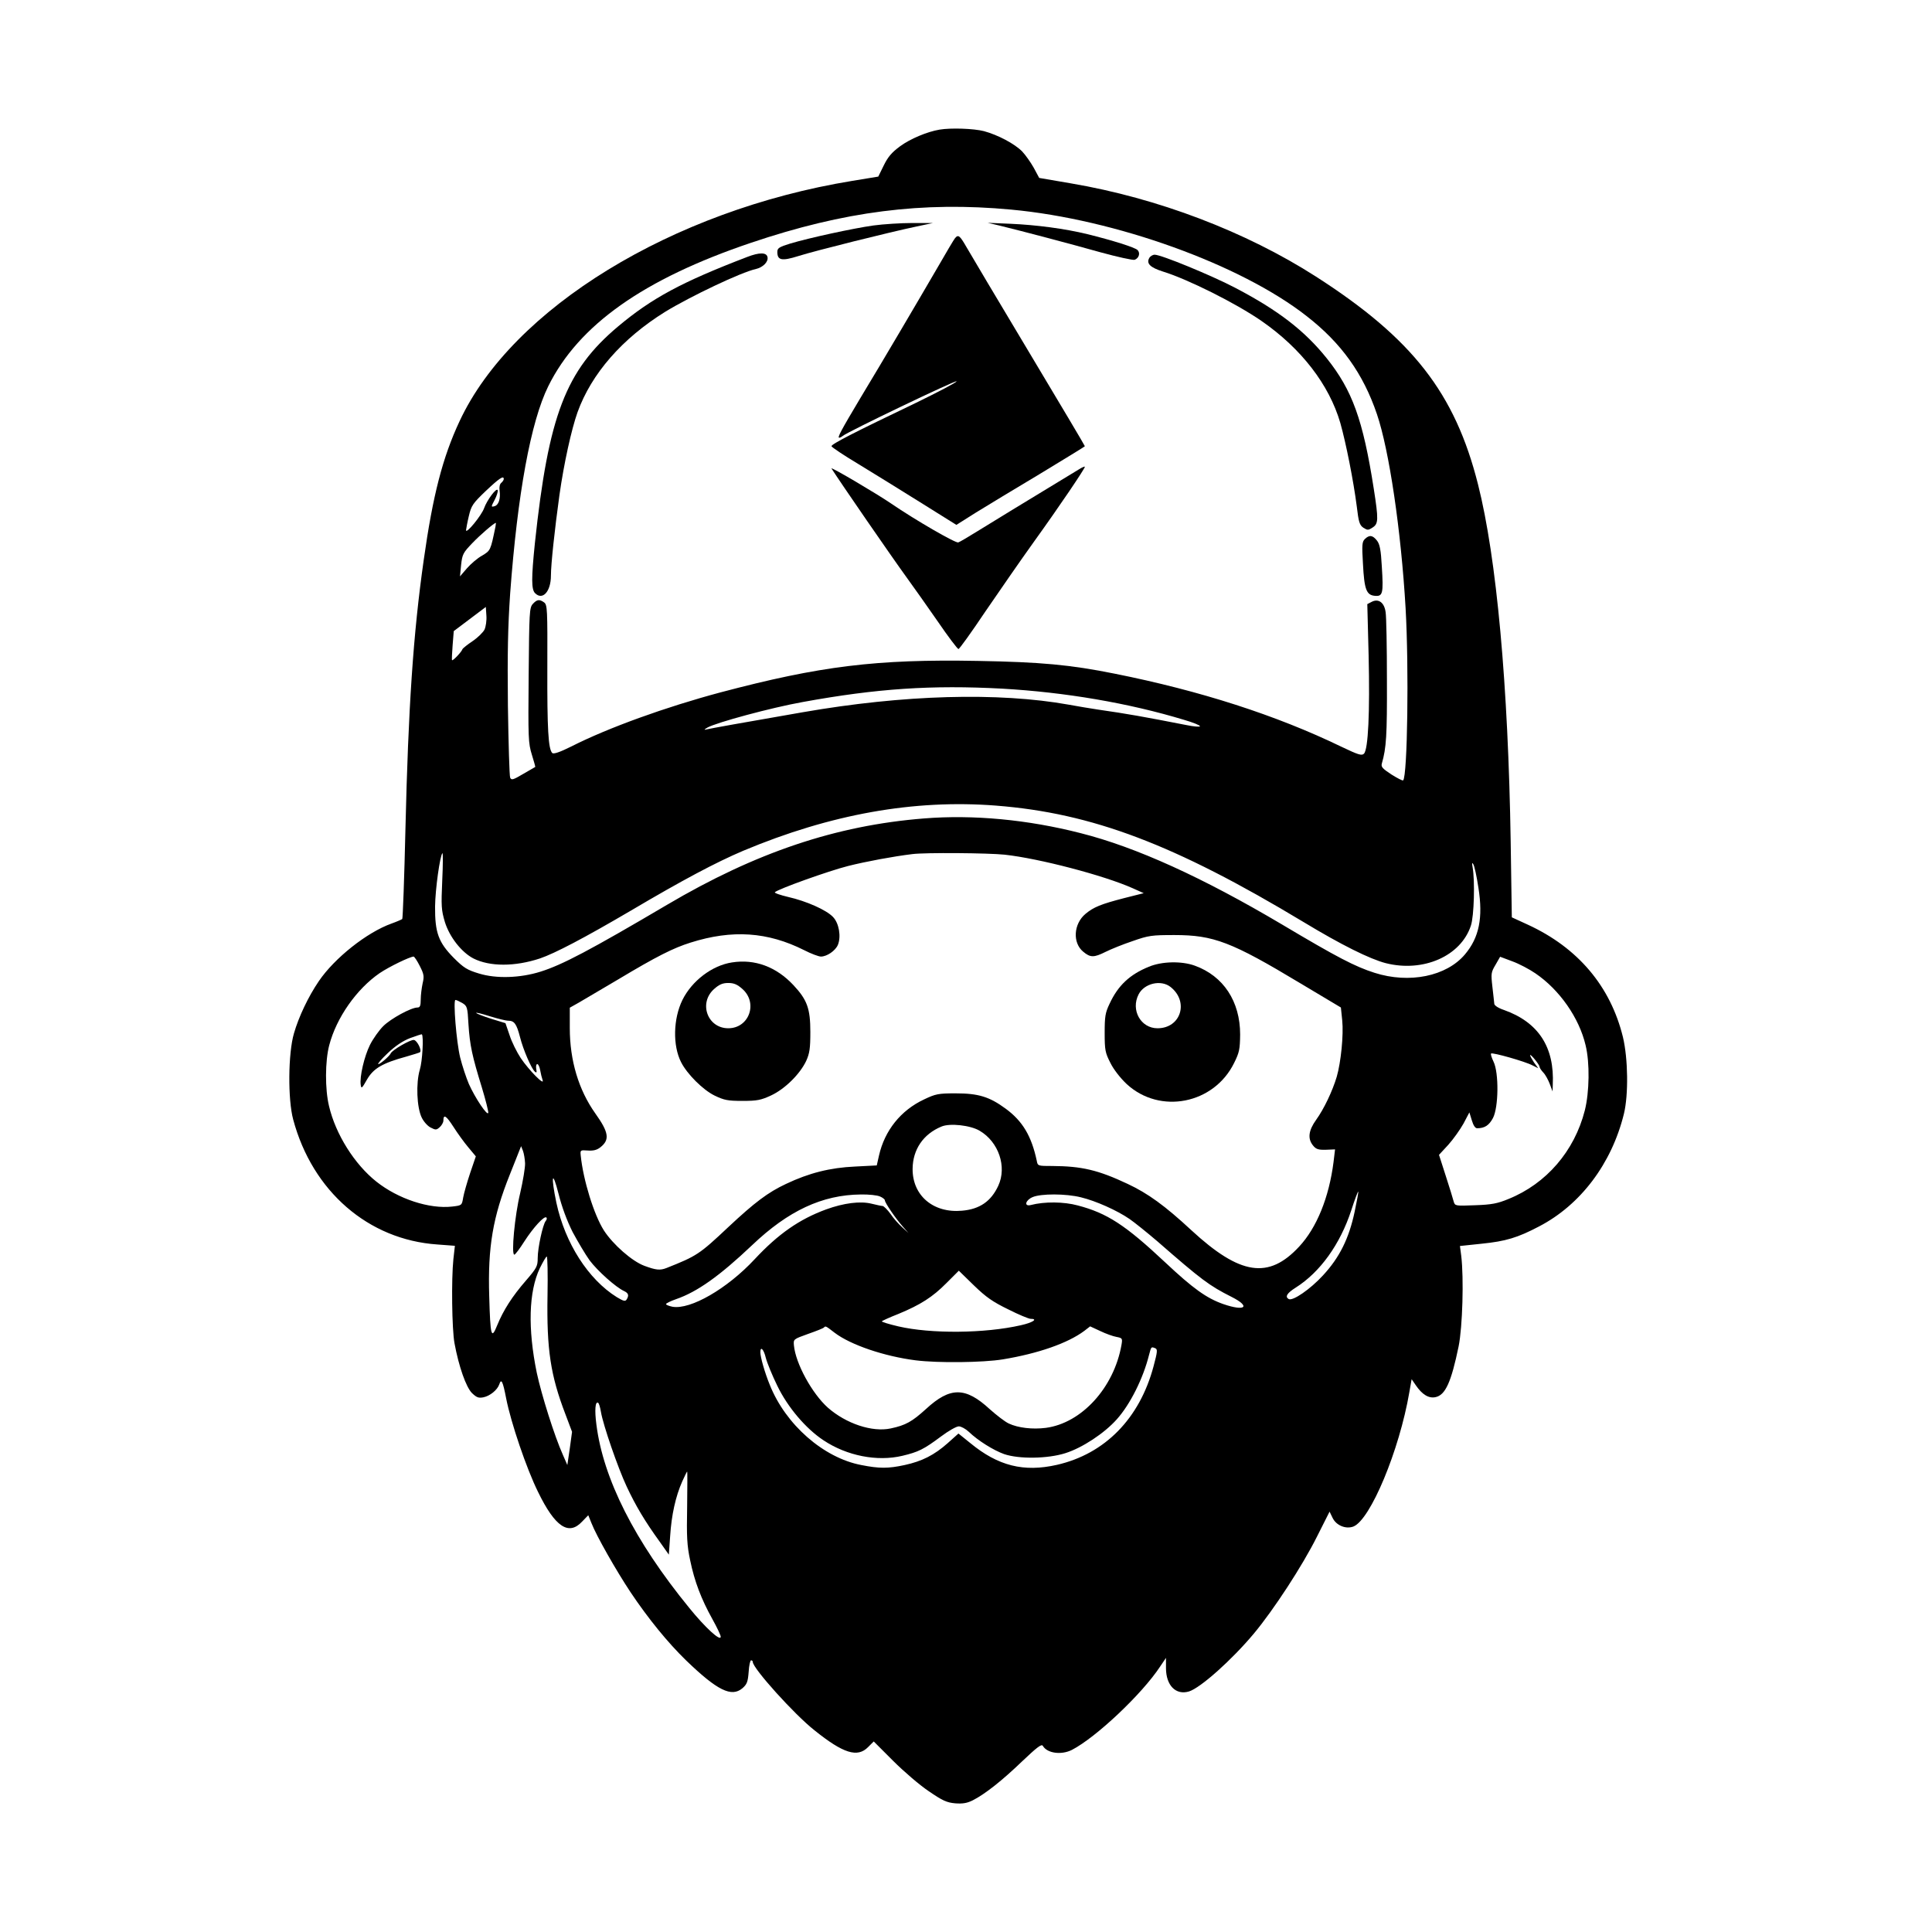 <?xml version="1.0" standalone="no"?>
<!DOCTYPE svg PUBLIC "-//W3C//DTD SVG 20010904//EN"
 "http://www.w3.org/TR/2001/REC-SVG-20010904/DTD/svg10.dtd">
<svg version="1.0" xmlns="http://www.w3.org/2000/svg"
 width="1024pt" height="1024pt" viewBox="0 0 1024 1024"
 preserveAspectRatio="xMidYMid meet">
<g transform="translate(0,1024) scale(0.1,-0.1)"
fill="#000000" stroke="none">
<path d="M4980 9553 c-66 -11 -156 -49 -209 -88 -45 -33 -65 -57 -87 -102
l-29 -59 -140 -23 c-953 -156 -1800 -675 -2079 -1273 -90 -192 -142 -394 -190
-735 -56 -392 -82 -787 -97 -1423 -6 -261 -14 -478 -17 -481 -4 -3 -29 -14
-57 -24 -131 -47 -302 -183 -385 -305 -56 -82 -107 -190 -132 -277 -31 -105
-33 -350 -4 -457 102 -380 398 -637 764 -662 l93 -7 -8 -71 c-11 -105 -8 -371
6 -446 23 -124 61 -231 92 -263 25 -24 35 -28 61 -23 35 7 74 39 84 68 11 34
19 18 37 -75 25 -127 107 -370 169 -495 90 -185 162 -233 233 -157 l33 34 17
-42 c26 -67 130 -250 207 -366 93 -139 198 -268 295 -362 165 -159 240 -196
298 -147 24 21 29 34 33 86 2 34 8 62 13 62 5 0 9 -4 9 -9 0 -33 220 -278 327
-362 153 -123 228 -146 284 -89 l30 30 103 -103 c56 -56 141 -129 189 -161 73
-50 95 -60 140 -64 40 -3 63 1 93 16 65 33 156 105 262 207 76 72 102 93 109
82 23 -40 98 -50 154 -22 128 66 372 296 468 442 l31 46 0 -54 c0 -92 52 -145
122 -124 61 19 226 166 344 307 105 126 257 359 334 513 l67 133 16 -33 c19
-40 70 -61 110 -46 90 35 244 403 297 713 l12 68 22 -32 c34 -50 69 -71 105
-63 52 11 83 80 122 269 21 104 28 362 14 479 l-7 53 114 12 c129 13 192 32
306 92 219 114 384 332 449 596 25 102 22 294 -5 407 -66 270 -239 474 -504
596 l-85 39 -6 399 c-13 832 -75 1508 -173 1895 -122 485 -348 774 -859 1102
-373 239 -839 416 -1298 494 l-169 29 -29 54 c-17 30 -44 68 -61 86 -40 41
-129 88 -203 108 -55 14 -175 18 -235 8z m380 -424 c550 -51 1215 -290 1565
-564 184 -143 300 -305 373 -520 65 -191 128 -617 152 -1029 18 -316 10 -889
-13 -912 -3 -3 -30 11 -62 31 -47 31 -56 40 -51 58 24 83 28 149 27 442 0 176
-3 339 -7 361 -7 51 -38 73 -74 54 l-23 -12 7 -272 c7 -301 -2 -499 -25 -521
-12 -11 -29 -6 -119 37 -347 168 -750 297 -1200 387 -238 48 -394 62 -727 68
-539 10 -836 -27 -1365 -167 -288 -77 -594 -187 -789 -286 -62 -31 -95 -42
-102 -35 -21 21 -27 128 -26 450 1 312 0 335 -17 348 -25 18 -38 16 -60 -8
-18 -20 -19 -43 -22 -378 -3 -333 -2 -360 17 -421 11 -35 19 -65 18 -65 -1 -1
-30 -17 -64 -37 -54 -32 -62 -34 -69 -20 -4 10 -9 181 -12 382 -3 280 0 418
12 595 39 527 109 910 202 1098 160 324 505 568 1074 760 494 167 909 220
1380 176z m-2690 -1428 c0 -5 -6 -14 -13 -20 -8 -6 -12 -23 -9 -41 6 -43 -5
-77 -27 -83 -19 -5 -19 -4 1 34 11 21 18 44 16 51 -6 16 -57 -53 -72 -95 -13
-38 -96 -140 -96 -117 1 8 7 42 15 75 13 55 20 66 90 133 72 68 95 83 95 63z
m-44 -253 c-26 -126 -26 -126 -71 -153 -24 -13 -60 -44 -80 -67 l-37 -43 6 61
c6 56 11 65 59 115 42 44 113 105 125 108 1 1 0 -9 -2 -21z m-58 -545 c-7 -14
-35 -42 -63 -61 -27 -18 -52 -38 -54 -43 -5 -15 -51 -63 -55 -58 -2 2 0 38 3
79 l6 75 85 64 85 64 3 -46 c2 -26 -3 -59 -10 -74z m2744 -313 c333 -19 670
-76 966 -166 45 -13 82 -28 82 -33 0 -5 -33 -2 -72 6 -225 44 -314 60 -468 82
-41 6 -111 18 -155 26 -374 67 -876 53 -1410 -40 -329 -57 -489 -86 -510 -91
-15 -4 -14 -1 5 10 49 27 337 105 504 135 394 72 685 91 1058 71z m-32 -620
c509 -40 945 -205 1629 -617 200 -121 351 -196 436 -218 198 -50 398 37 451
199 17 50 22 239 9 310 -4 23 -3 27 4 15 6 -9 18 -65 27 -125 25 -158 4 -263
-71 -352 -98 -117 -296 -157 -480 -98 -103 33 -196 81 -490 256 -422 250 -774
410 -1067 484 -281 72 -569 99 -831 78 -466 -37 -891 -180 -1362 -458 -407
-240 -555 -318 -670 -354 -108 -34 -235 -38 -326 -10 -63 19 -81 30 -134 83
-81 82 -100 134 -99 272 1 92 26 270 39 283 3 3 3 -62 -1 -144 -6 -137 -5
-157 14 -221 25 -80 88 -160 151 -193 87 -44 220 -44 353 0 79 27 234 108 481
253 274 162 453 257 597 318 463 194 904 273 1340 239z m45 -260 c183 -20 527
-110 679 -178 l58 -26 -103 -26 c-124 -32 -163 -48 -206 -84 -63 -53 -69 -153
-12 -200 38 -32 57 -32 119 -1 28 14 92 40 143 57 85 30 102 32 222 32 207 0
302 -36 666 -255 l216 -129 7 -68 c8 -77 -7 -223 -29 -299 -23 -77 -68 -171
-109 -228 -41 -57 -46 -100 -17 -136 16 -20 28 -24 68 -23 l49 2 -8 -67 c-24
-188 -89 -348 -182 -448 -162 -175 -313 -152 -571 86 -140 130 -231 196 -338
246 -157 74 -244 94 -399 95 -77 0 -78 0 -83 28 -28 131 -75 210 -165 276 -86
63 -144 81 -265 81 -92 0 -106 -3 -167 -32 -124 -58 -209 -165 -239 -297 l-12
-53 -116 -6 c-131 -6 -243 -34 -365 -92 -96 -45 -166 -98 -306 -229 -154 -145
-167 -153 -328 -217 -34 -13 -55 -11 -117 12 -65 24 -166 113 -214 187 -53 83
-110 268 -123 397 -3 29 -2 30 37 27 29 -2 48 2 67 17 51 40 45 79 -27 180
-88 124 -135 280 -135 452 l0 108 48 27 c26 15 119 70 207 122 207 124 293
167 385 196 221 70 409 57 602 -40 37 -19 77 -34 89 -34 32 0 77 31 90 62 18
44 6 115 -26 148 -35 37 -141 84 -238 106 -42 10 -74 21 -70 25 17 17 285 113
388 139 95 24 241 51 340 63 68 9 406 6 490 -3z m-3100 -590 c22 -43 24 -55
15 -92 -5 -24 -10 -62 -10 -85 0 -34 -4 -43 -17 -43 -34 0 -142 -59 -182 -99
-22 -22 -54 -67 -70 -99 -30 -60 -56 -170 -49 -213 3 -21 7 -17 33 29 34 59
81 87 209 122 38 11 70 21 72 23 11 10 -15 62 -32 65 -18 3 -115 -53 -123 -71
-6 -14 -55 -57 -66 -57 -5 1 17 27 50 58 41 39 80 65 119 80 33 12 60 21 62
20 10 -11 3 -143 -11 -188 -21 -71 -16 -199 10 -253 10 -21 31 -45 47 -53 27
-14 31 -14 49 2 10 9 19 25 19 34 0 37 15 27 53 -32 21 -33 57 -83 79 -109
l40 -48 -30 -88 c-16 -48 -33 -107 -37 -130 -7 -42 -7 -42 -58 -48 -121 -14
-286 40 -402 132 -116 92 -216 251 -251 400 -22 90 -21 240 1 323 38 146 145
298 267 382 52 35 158 86 180 88 4 0 19 -22 33 -50z m5913 -39 c128 -87 232
-236 266 -381 23 -94 20 -249 -4 -345 -55 -216 -204 -389 -405 -470 -58 -24
-89 -30 -176 -33 -105 -4 -107 -4 -114 19 -3 13 -22 74 -42 136 l-36 112 49
53 c27 30 63 81 81 113 l31 59 13 -42 c8 -27 18 -42 28 -42 40 0 63 15 84 54
30 57 32 240 3 299 -10 21 -16 40 -13 43 7 7 181 -42 220 -63 l30 -15 -22 30
c-11 17 -21 34 -21 39 0 11 49 -49 50 -61 0 -6 9 -19 20 -31 11 -11 26 -39 34
-60 l15 -40 1 35 c10 200 -76 332 -259 397 -30 10 -51 24 -51 33 -1 8 -5 49
-10 90 -8 70 -7 77 17 117 l24 42 64 -24 c36 -13 91 -42 123 -64z m-5688 -157
c26 -16 28 -21 33 -113 7 -111 20 -170 71 -335 20 -66 35 -126 34 -134 -4 -20
-70 79 -103 153 -14 33 -35 96 -46 140 -20 82 -38 305 -25 305 5 0 20 -7 36
-16z m244 -94 c32 0 44 -17 62 -86 17 -68 61 -169 79 -184 9 -8 11 -4 7 15 -2
14 0 25 6 25 5 0 12 -15 15 -32 3 -18 9 -42 13 -53 12 -33 -73 53 -116 117
-21 32 -48 86 -59 121 l-22 64 -75 23 c-41 13 -77 27 -80 31 -2 4 30 -4 71
-17 42 -13 86 -24 99 -24z m2498 -583 c101 -59 146 -191 99 -292 -38 -82 -98
-124 -192 -132 -152 -14 -263 80 -262 222 1 102 56 184 153 224 44 19 153 7
202 -22z m-2409 -172 c1 -22 -11 -94 -26 -159 -29 -120 -48 -326 -31 -326 5 0
29 32 53 70 47 73 106 138 117 127 4 -4 2 -12 -4 -19 -15 -19 -42 -142 -42
-196 0 -43 -5 -53 -63 -120 -72 -83 -119 -156 -152 -237 -31 -77 -36 -58 -42
155 -8 260 19 419 109 644 22 56 45 112 50 126 l10 25 10 -25 c5 -14 10 -43
11 -65z m252 -365 c27 -50 67 -118 90 -150 42 -56 139 -143 183 -163 23 -11
27 -23 13 -45 -7 -11 -17 -8 -52 13 -151 94 -274 286 -320 500 -30 143 -22
179 11 49 18 -72 45 -144 75 -204z m4145 108 c-30 -142 -80 -243 -168 -338
-67 -73 -161 -138 -182 -125 -20 12 -9 31 37 60 130 82 236 230 295 410 18 56
35 101 37 99 2 -1 -7 -49 -19 -106z m-2515 80 c14 -6 25 -15 25 -20 0 -13 57
-96 94 -138 l31 -35 -33 30 c-19 17 -47 48 -62 71 -16 22 -35 41 -42 42 -7 0
-33 6 -58 12 -60 15 -147 4 -241 -30 -142 -52 -254 -130 -379 -264 -146 -157
-341 -269 -436 -252 -19 4 -34 10 -34 14 0 4 24 16 53 26 113 39 231 123 403
286 192 183 372 267 576 269 42 1 89 -4 103 -11z m1064 -4 c79 -19 191 -69
258 -115 26 -18 92 -71 147 -118 235 -205 275 -235 394 -295 103 -52 72 -78
-44 -38 -89 31 -161 83 -307 220 -213 200 -309 262 -465 303 -74 20 -176 21
-249 2 -37 -9 -28 26 10 42 44 19 176 19 256 -1z m-2827 -520 c-5 -287 16
-424 95 -630 l35 -93 -12 -88 -13 -88 -24 55 c-44 98 -113 317 -138 434 -48
234 -43 429 16 554 17 34 33 62 37 62 4 0 6 -93 4 -206z m2442 -74 c55 -28
109 -50 118 -50 42 0 12 -20 -51 -34 -192 -44 -478 -46 -650 -6 -51 12 -90 24
-87 27 3 3 42 21 88 39 116 48 181 89 255 164 l65 65 80 -78 c65 -63 100 -87
182 -127z m-920 -124 c84 -64 263 -125 429 -146 119 -15 358 -12 462 5 188 31
345 86 432 151 l31 24 54 -25 c29 -14 68 -28 86 -31 31 -6 32 -8 26 -43 -40
-226 -211 -414 -401 -439 -71 -9 -147 0 -196 23 -20 9 -65 44 -101 76 -129
119 -210 119 -338 1 -74 -67 -107 -86 -187 -103 -98 -21 -236 25 -333 110 -84
75 -171 234 -180 330 -3 33 -3 33 75 61 43 15 81 30 84 34 9 9 9 9 57 -28z
m1699 -82 c13 -5 12 -18 -9 -96 -74 -277 -258 -464 -512 -522 -176 -40 -312
-6 -460 116 l-62 50 -57 -51 c-71 -63 -136 -96 -228 -116 -88 -19 -134 -19
-230 0 -200 38 -401 214 -485 425 -26 63 -50 147 -50 173 0 34 18 16 29 -30 7
-27 34 -93 61 -148 55 -114 151 -227 245 -289 123 -82 284 -114 418 -82 84 20
113 34 204 102 40 30 82 54 95 54 12 0 36 -13 53 -29 49 -47 131 -98 187 -118
79 -27 231 -25 325 5 89 28 206 105 272 179 71 79 140 217 171 341 12 45 11
45 33 36z m-2938 -337 c12 -71 90 -297 137 -397 47 -100 94 -180 175 -292 l48
-68 7 99 c7 111 29 210 64 289 13 28 24 52 26 52 2 0 1 -84 0 -187 -3 -157 -1
-204 16 -283 23 -112 59 -206 118 -312 24 -43 44 -85 44 -93 0 -27 -82 48
-167 153 -290 355 -456 685 -492 972 -10 76 -6 124 9 115 5 -3 11 -24 15 -48z"/>
<path d="M4630 9045 c-108 -15 -342 -66 -442 -96 -58 -18 -68 -24 -68 -44 0
-45 23 -50 112 -22 88 28 485 127 628 157 l85 18 -110 0 c-60 0 -153 -6 -205
-13z"/>
<path d="M5295 9045 c127 -31 377 -97 537 -142 91 -25 173 -43 182 -40 23 9
31 36 15 52 -15 14 -132 51 -266 84 -118 29 -270 49 -408 55 l-120 5 60 -14z"/>
<path d="M5062 8978 c-6 -7 -48 -78 -94 -158 -103 -177 -290 -495 -408 -690
-102 -171 -123 -210 -112 -210 4 0 12 4 18 9 19 19 604 299 604 290 0 -6 -98
-57 -217 -115 -326 -156 -447 -218 -446 -229 1 -5 63 -47 140 -93 76 -46 224
-138 330 -204 l192 -120 103 65 c57 35 210 128 341 206 130 79 237 144 237
146 0 3 -134 228 -298 502 -164 274 -313 524 -331 556 -34 59 -42 65 -59 45z"/>
<path d="M3960 8878 c-347 -133 -505 -218 -685 -369 -277 -233 -368 -471 -440
-1148 -19 -186 -19 -245 1 -265 40 -40 84 9 84 93 0 60 20 245 45 426 24 170
64 350 96 440 74 205 237 391 464 532 134 82 405 211 481 227 38 9 67 38 62
63 -5 26 -43 26 -108 1z"/>
<path d="M6091 8872 c-16 -29 6 -50 72 -71 133 -41 387 -168 523 -262 211
-146 359 -338 418 -541 30 -106 70 -308 87 -441 10 -85 15 -100 35 -114 22
-14 26 -14 49 1 31 20 32 41 6 207 -57 365 -114 521 -249 690 -118 147 -257
254 -484 373 -126 66 -393 176 -428 176 -10 0 -24 -8 -29 -18z"/>
<path d="M4407 7757 c50 -78 316 -464 398 -577 34 -47 108 -151 164 -232 56
-82 106 -148 111 -148 5 0 69 89 142 198 74 108 190 276 259 372 136 189 269
386 269 396 0 3 -15 -3 -32 -14 -362 -220 -397 -241 -538 -328 -47 -29 -92
-56 -101 -59 -14 -5 -230 120 -354 205 -76 52 -325 199 -318 187z"/>
<path d="M7234 7383 c-15 -15 -16 -31 -10 -132 7 -135 18 -165 63 -169 42 -4
46 12 37 154 -5 91 -11 120 -26 139 -23 29 -40 31 -64 8z"/>
<path d="M3880 5139 c-106 -16 -213 -98 -263 -199 -49 -100 -52 -242 -7 -330
32 -63 116 -147 178 -177 50 -24 69 -28 147 -28 78 0 98 4 152 29 73 34 153
113 186 183 18 40 22 66 22 153 0 125 -17 171 -90 249 -91 97 -204 139 -325
120z m54 -140 c85 -74 37 -209 -74 -209 -111 0 -159 135 -74 209 26 23 44 31
74 31 30 0 48 -8 74 -31z"/>
<path d="M6089 5116 c-101 -41 -163 -99 -208 -196 -23 -48 -26 -68 -26 -155 0
-91 3 -105 30 -158 17 -35 53 -81 87 -113 176 -162 462 -106 569 112 28 56 31
73 32 151 0 175 -88 310 -241 365 -69 25 -174 23 -243 -6z m115 -107 c99 -78
55 -219 -69 -219 -89 0 -143 97 -100 180 30 58 118 79 169 39z"/>
</g>
</svg>
